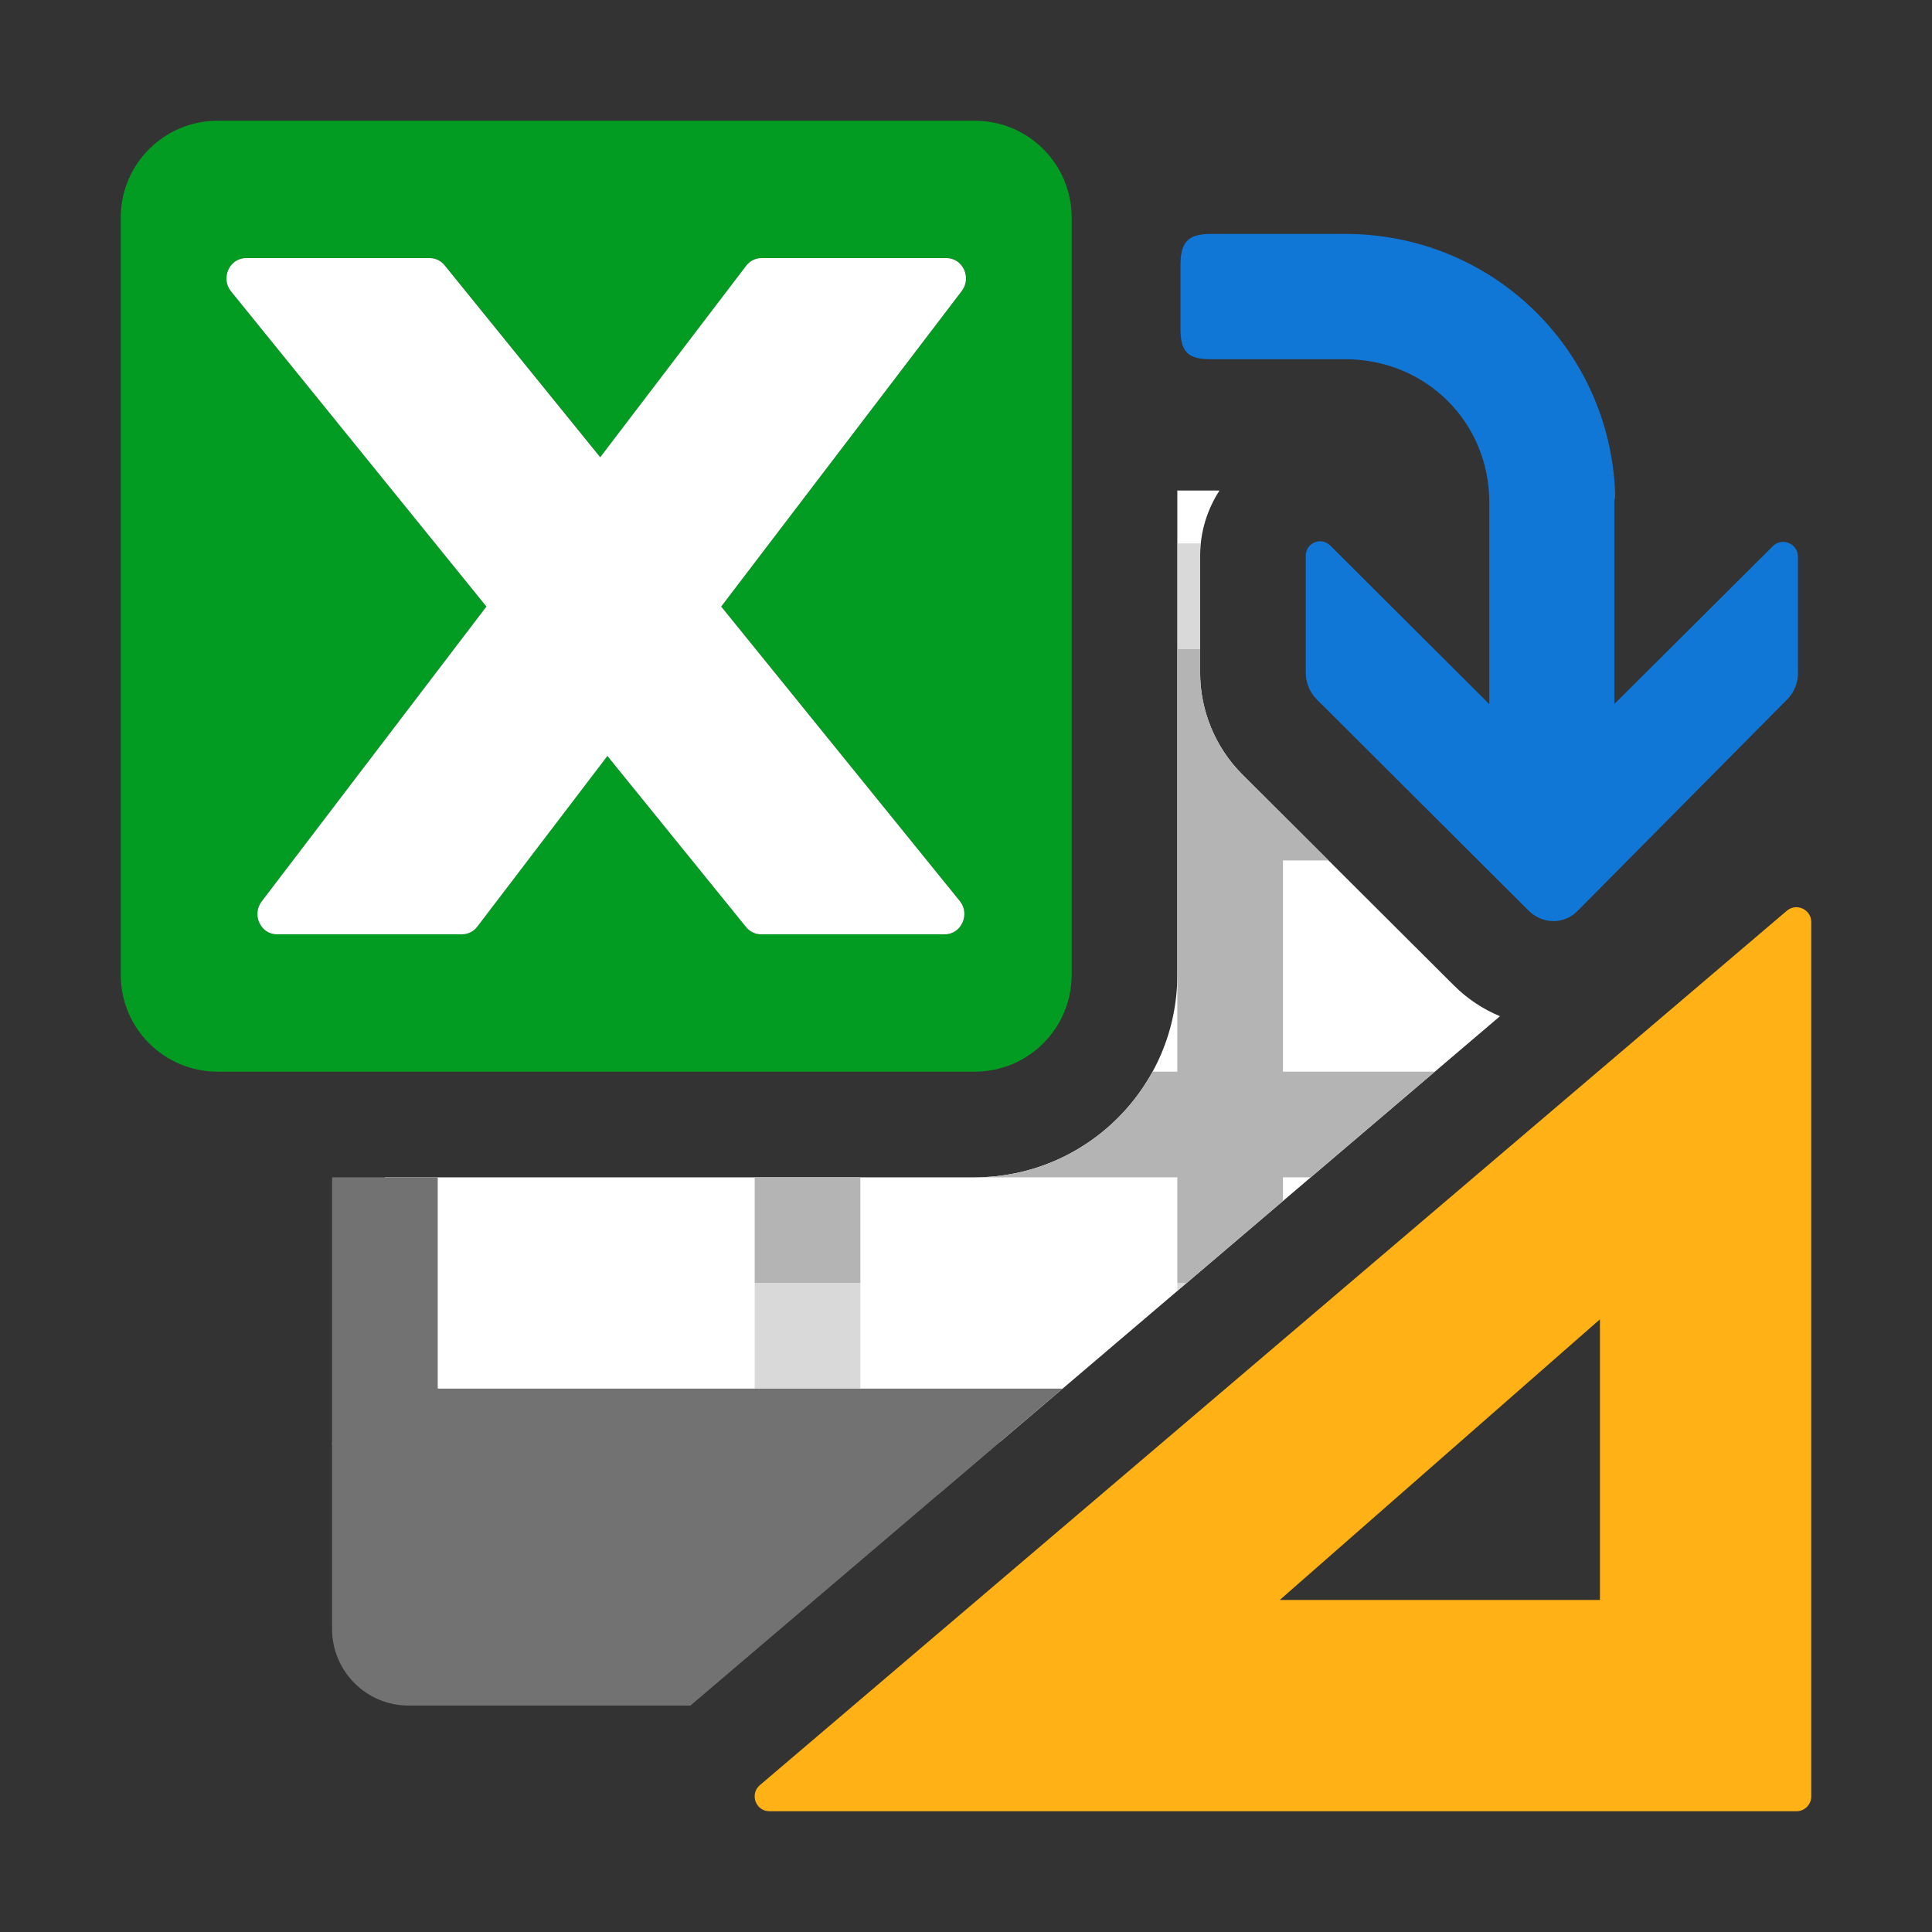 ﻿<?xml version='1.0' encoding='UTF-8'?>
<svg viewBox="-2.002 -2.002 32 32" xmlns="http://www.w3.org/2000/svg" xmlns:xlink="http://www.w3.org/1999/xlink">
  <rect x="-2.002" y="-2.002" width="32" height="32" fill="#333333" stroke="none"/>
  <clipPath id="clip_mask" tag="staticElement_id66924213">
    <path d="M5.009, 16L0, 16L0, 0L16, 0L16, 6.453C15.954, 6.447 15.907, 6.443 15.859, 6.443C15.59, 6.443 15.328, 6.539 15.121, 6.715L5.402, 14.991C5.107, 15.242 4.964, 15.625 5.009, 16z" fill-rule="evenodd" />
  </clipPath>
  <g id="Layer_1" transform="translate(-0.002, -0.002)">
    <g transform="matrix(1.75, 0, 0, 1.75, 0, 0)">
      <g id="main">
        <g id="icon" clip-path="url(#clip_mask)">
          <path d="M8, 15L12.683, 15C13.41, 15 14, 14.411 14, 13.683L14, 13L8, 13L8, 15z" fill="#E6E7E8" />
        </g>
      </g>
    </g>
  </g>
  <g id="Layer_1" transform="translate(-0.002, -0.002)">
    <g transform="matrix(1.75, 0, 0, 1.75, 0, 0)">
      <g id="main">
        <g id="icon" clip-path="url(#clip_mask)">
          <path d="M8, 14L10, 14L10, 15L8, 15L8, 14zM13, 14L14, 14L14, 13L13, 13L13, 14z" fill="#B4B4B5" opacity="0.5" />
        </g>
      </g>
    </g>
  </g>
  <g id="Layer_1" transform="translate(-0.002, -0.002)">
    <g transform="matrix(1.75, 0, 0, 1.75, 0, 0)">
      <g id="main">
        <g id="icon" clip-path="url(#clip_mask)">
          <path d="M2, 14.275C2, 14.675 2.325, 15 2.725, 15L8.275, 15C8.675, 15 9, 14.675 9, 14.275L9, 12.5L2, 12.5L2, 14.275z" fill="#727272" class="Black" />
        </g>
      </g>
    </g>
  </g>
  <g id="Layer_1" transform="translate(-0.002, -0.002)">
    <g transform="matrix(1.75, 0, 0, 1.75, 0, 0)">
      <g id="main">
        <g id="icon" clip-path="url(#clip_mask)">
          <path d="M14.496, 8.185C14.242, 8.438 13.911, 8.575 13.56, 8.575C13.206, 8.575 12.871, 8.436 12.618, 8.184L10.615, 6.187C10.361, 5.934 10.216, 5.584 10.216, 5.225L10.216, 4.116C10.216, 3.889 10.284, 3.678 10.399, 3.5L10, 3.5L10, 8.083C10, 9.14 9.14, 10 8.083, 10L2.5, 10L2.5, 12.5L14.5, 12.5L14.5, 8.181L14.496, 8.185z" fill="#FFFFFF" />
        </g>
      </g>
    </g>
  </g>
  <g id="Layer_1" transform="translate(-0.002, -0.002)">
    <g transform="matrix(1.75, 0, 0, 1.75, 0, 0)">
      <g id="main">
        <g id="icon" clip-path="url(#clip_mask)">
          <path d="M14.496, 8.185C14.352, 8.328 14.183, 8.433 14, 8.498L14, 12L3, 12L3, 10L2, 10L2, 12.5C2, 12.776 2.224, 13 2.5, 13L14.5, 13C14.776, 13 15, 12.776 15, 12.5L15, 7.677L14.496, 8.185z" fill="#727272" class="Black" />
        </g>
      </g>
    </g>
  </g>
  <g id="Layer_1" transform="translate(-0.002, -0.002)">
    <g transform="matrix(1.75, 0, 0, 1.75, 0, 0)">
      <g id="main">
        <g id="icon" clip-path="url(#clip_mask)">
          <path d="M6, 11L7, 11L7, 12L6, 12L6, 11zM10.216, 4.116C10.216, 4.077 10.219, 4.038 10.222, 4L10, 4L10, 5L10.216, 5L10.216, 4.116zM10, 12L11, 12L11, 11L10, 11L10, 12zM13, 10L14, 10L14, 9L13, 9L13, 10z" fill="#B4B4B5" opacity="0.5" />
        </g>
      </g>
    </g>
  </g>
  <g id="Layer_1" transform="translate(-0.002, -0.002)">
    <g transform="matrix(1.75, 0, 0, 1.75, 0, 0)">
      <g id="main">
        <g id="icon" clip-path="url(#clip_mask)">
          <polygon points="10,14 10,15 14,15 14,14 13,14" fill="#B4B4B5" />
        </g>
      </g>
    </g>
  </g>
  <g id="Layer_1" transform="translate(-0.002, -0.002)">
    <g transform="matrix(1.75, 0, 0, 1.75, 0, 0)">
      <g id="main">
        <g id="icon" clip-path="url(#clip_mask)">
          <path d="M11, 9L13, 9L13, 10L11, 10L11, 11L10, 11L10, 10L8.083, 10C8.808, 10 9.44, 9.595 9.766, 9L10, 9L10, 8.083L10, 7L10, 6L10, 5L10.216, 5L10.216, 5.225C10.216, 5.583 10.362, 5.934 10.615, 6.187L11.431, 7.001L11, 7.001L11, 9zM6, 11L7, 11L7, 10L6, 10L6, 11z" fill="#B4B4B5" />
        </g>
      </g>
    </g>
  </g>
  <g id="Layer_1" transform="translate(-0.002, -0.002)">
    <g transform="matrix(1.75, 0, 0, 1.75, 0, 0)">
      <g id="main">
        <g id="icon" clip-path="url(#clip_mask)">
          <path d="M15.875, 5.226C15.875, 5.32 15.838, 5.411 15.771, 5.478L13.786, 7.481C13.658, 7.609 13.455, 7.606 13.324, 7.475L11.321, 5.478C11.254, 5.411 11.216, 5.32 11.216, 5.225L11.216, 4.116C11.216, 3.995 11.362, 3.935 11.447, 4.02L12.953, 5.522L12.953, 3.613C12.953, 2.853 12.354, 2.257 11.588, 2.257L10.318, 2.257C10.098, 2.257 10.03, 2.187 10.03, 1.966L10.03, 1.374C10.03, 1.167 10.083, 1.071 10.318, 1.071L11.588, 1.071C12.97, 1.071 14.092, 2.149 14.144, 3.526L14.144, 3.53L14.144, 3.543C14.144, 3.561 14.142, 3.579 14.137, 3.596L14.137, 5.52L15.636, 4.027C15.724, 3.939 15.874, 4.002 15.874, 4.126L15.874, 5.226z" fill="#1177D7" class="Blue" />
        </g>
      </g>
    </g>
  </g>
  <g id="Layer_1" transform="translate(-0.002, -0.002)">
    <g transform="matrix(1.75, 0, 0, 1.75, 0, 0)">
      <g id="main">
        <g id="icon" clip-path="url(#clip_mask)">
          <path d="M8.083, 0L0.917, 0C0.41, 0 0, 0.41 0, 0.917L0, 8.084C0, 8.59 0.41, 9 0.917, 9L8.084, 9C8.59, 9 9, 8.59 9, 8.083L9, 0.917C9, 0.41 8.59, 0 8.083, 0zM7.941, 7.385C8.042, 7.51 7.957, 7.7 7.799, 7.7L6.06, 7.7C6.005, 7.7 5.953, 7.675 5.918, 7.631L4.605, 6.011L3.375, 7.627C3.34, 7.673 3.286, 7.7 3.23, 7.7L1.479, 7.7C1.324, 7.7 1.238, 7.515 1.334, 7.389L3.461, 4.598L1.044, 1.615C0.943, 1.491 1.028, 1.3 1.186, 1.3L2.925, 1.3C2.98, 1.3 3.032, 1.325 3.067, 1.369L4.539, 3.185L5.92, 1.373C5.955, 1.327 6.009, 1.3 6.065, 1.3L7.816, 1.3C7.971, 1.3 8.057, 1.485 7.961, 1.611L5.683, 4.598L7.941, 7.385z" fill="#039C23" class="Green" />
        </g>
      </g>
    </g>
  </g>
  <g id="Layer_1" transform="translate(-0.002, -0.002)">
    <g transform="matrix(1.75, 0, 0, 1.75, 0, 0)">
      <g id="main">
        <g id="icon" clip-path="url(#clip_mask)">
          <path d="M5.683, 4.598L7.96, 1.611C8.056, 1.485 7.969, 1.3 7.815, 1.3L6.064, 1.3C6.007, 1.3 5.954, 1.327 5.919, 1.373L4.538, 3.185L3.066, 1.369C3.031, 1.325 2.979, 1.3 2.924, 1.3L1.186, 1.3C1.029, 1.3 0.943, 1.491 1.044, 1.615L3.461, 4.598L1.334, 7.389C1.238, 7.515 1.324, 7.7 1.479, 7.7L3.23, 7.7C3.287, 7.7 3.34, 7.673 3.375, 7.627L4.606, 6.012L5.919, 7.632C5.954, 7.675 6.006, 7.7 6.06, 7.7L7.799, 7.7C7.956, 7.7 8.042, 7.509 7.941, 7.385L5.683, 4.598z" fill="#FFFFFF" />
        </g>
      </g>
    </g>
  </g>
  <g id="Layer_1" transform="translate(-0.002, -0.002)">
    <g transform="matrix(1.75, 0, 0, 1.75, 0, 0)">
      <g id="main">
        <g id="overlay">
          <path d="M6.14, 16L15.86, 16C15.937, 16 16, 15.937 16, 15.86L16, 7.584C16, 7.465 15.86, 7.4 15.769, 7.477L6.049, 15.753C5.95, 15.838 6.01, 16 6.14, 16zM10.97, 14L14, 11.344L14, 14L10.97, 14z" fill="#FFB115" class="Yellow" fill-rule="evenodd" />
        </g>
      </g>
    </g>
  </g>
</svg>